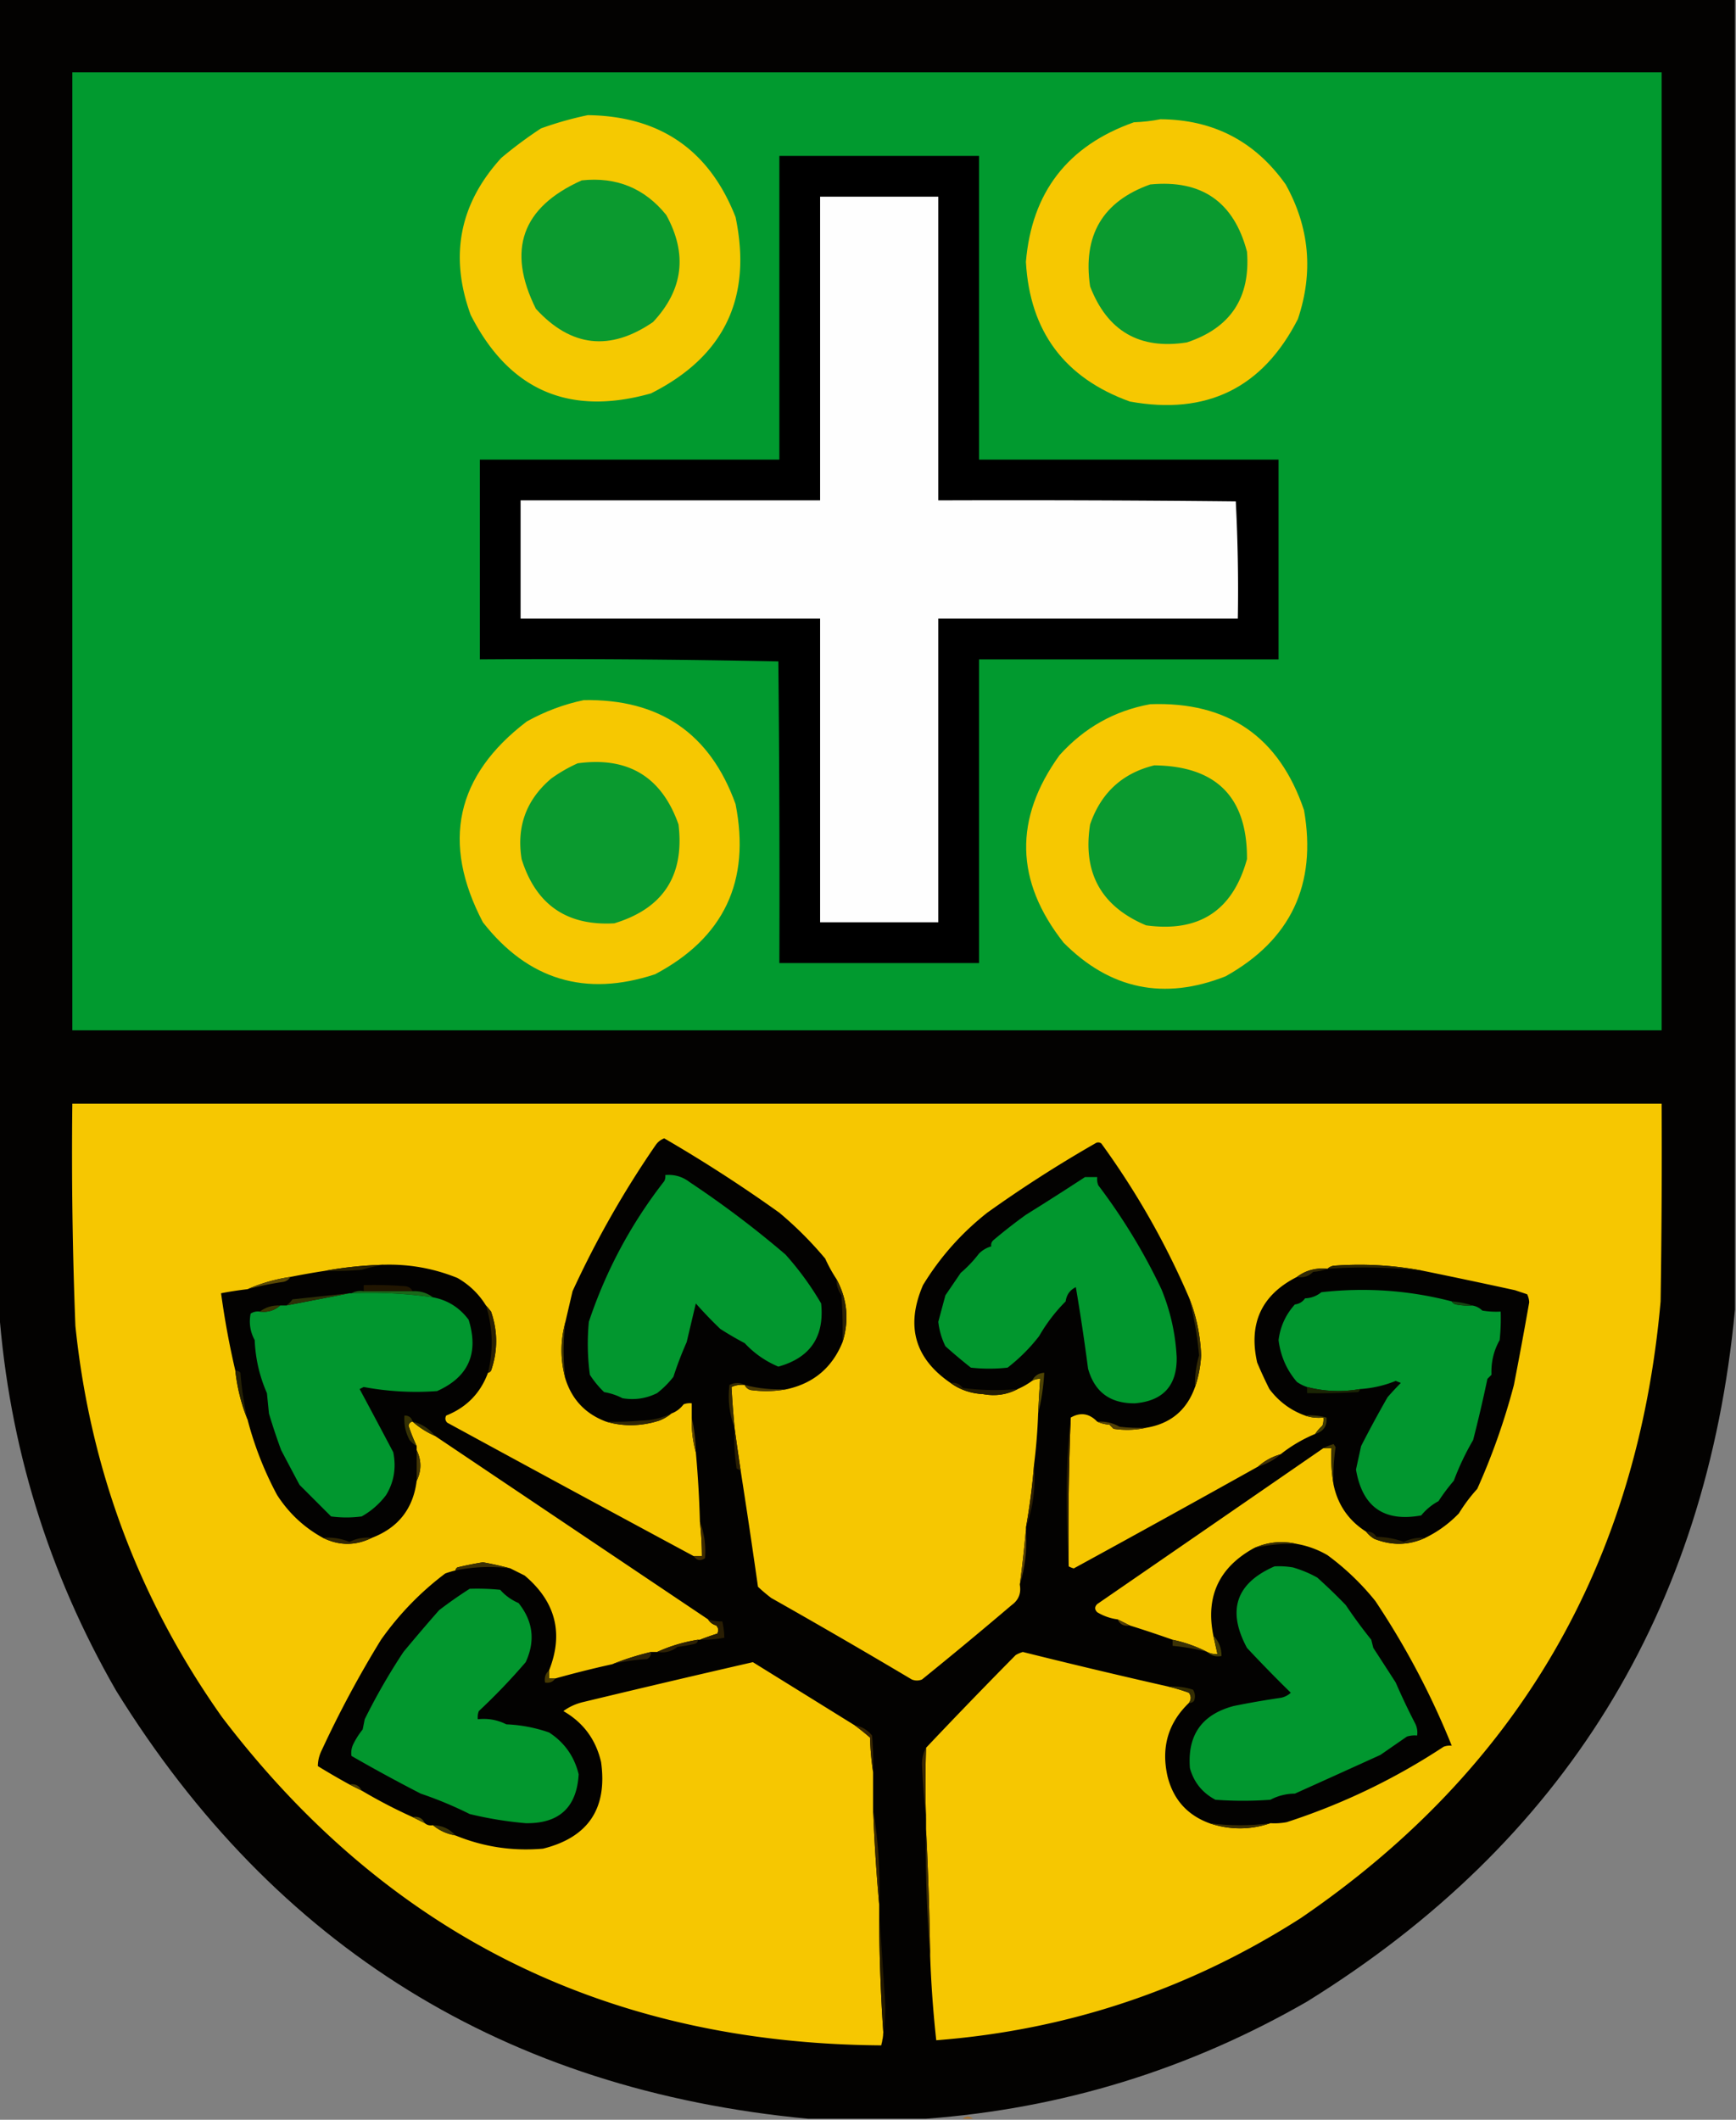 <svg xmlns="http://www.w3.org/2000/svg" width="852" height="1040" style="shape-rendering:geometricPrecision;text-rendering:geometricPrecision;image-rendering:optimizeQuality;fill-rule:evenodd;clip-rule:evenodd"><rect width="100%" height="100%" fill="#808080" stroke="none"/><path style="opacity:.996" fill="#020100" d="M-.5-.5h852v643c-14.023 148.288-84.023 261.455-210 339.5-58.03 33.4-120.364 52.57-187 57.5h-58c-148.288-14.02-261.455-84.023-339.5-210-33.4-58.03-52.567-120.364-57.5-187V-.5z"/><path style="opacity:1" fill="#019a2f" d="M35.5 35.5h780v470h-780v-470z"/><path style="opacity:1" fill="#f5c901" d="M288.5 56.5c35.45.464 59.617 17.13 72.5 50 8.284 39.594-5.549 68.427-41.5 86.5-40.164 11.329-69.664-1.505-88.5-38.5-10.509-28.851-5.509-54.518 15-77A206.305 206.305 0 0 1 265.5 63c7.633-2.75 15.299-4.917 23-6.5z"/><path style="opacity:1" fill="#f6c801" d="M569.5 58.5c26.003.163 46.503 10.83 61.5 32 11.686 21.053 13.686 43.053 6 66-17.264 33.853-44.764 47.353-82.5 40.5-32.08-11.583-49.08-34.416-51-68.5 2.861-34.195 20.528-57.029 53-68.5 4.519-.175 8.853-.675 13-1.5z"/><path style="opacity:1" d="M382.5 76.5h98v149h147v98h-147v149h-98c.167-49.334 0-98.668-.5-148a5383.75 5383.75 0 0 0-146.5-1v-98h147v-149z"/><path style="opacity:1" fill="#0b9a2f" d="M285.5 88.5c17.055-1.824 30.889 3.843 41.5 17 10.505 19.152 8.339 36.652-6.5 52.5-21.123 14.477-40.29 12.311-57.5-6.5-14.374-28.846-6.874-49.846 22.5-63z"/><path style="opacity:1" fill="#0a9a2f" d="M564.5 90.5c25.244-2.466 41.078 8.534 47.5 33 1.754 22.57-8.079 37.403-29.5 44.5-23.199 3.648-39.032-5.518-47.5-27.5-3.678-25.017 6.155-41.683 29.5-50z"/><path style="opacity:1" fill="#fefefe" d="M402.5 96.5h58v149c48.668-.167 97.334 0 146 .5a834.486 834.486 0 0 1 1 57.5h-147v149h-58v-149h-147v-58h147v-149z"/><path style="opacity:1" fill="#f6c801" d="M286.5 343.5c37.194-.679 62.027 16.321 74.5 51 7.465 37.799-5.702 65.632-39.5 83.5-34.2 11.265-62.367 2.765-84.5-25.5-20.498-39.115-13.331-71.948 21.5-98.5 8.882-4.951 18.216-8.451 28-10.5zM564.5 345.5c38.11-1.381 63.277 15.952 75.5 52 6.347 36.464-6.486 63.631-38.5 81.5-30.211 11.92-56.711 6.42-79.5-16.5-23.823-30.204-24.49-60.871-2-92 12.148-13.482 26.981-21.815 44.5-25z"/><path style="opacity:1" fill="#0a9a2f" d="M283.5 374.5c24.749-3.384 41.249 6.616 49.5 30 3.003 25.042-7.497 41.209-31.5 48.5-23.337 1.334-38.503-9.166-45.5-31.5-2.561-15.949 2.273-29.115 14.5-39.5a73.691 73.691 0 0 1 13-7.5zM566.5 375.5c30.526.358 45.692 15.691 45.5 46-6.948 25.232-23.448 36.065-49.5 32.5-22.05-9.261-31.216-25.761-27.5-49.5 5.326-15.5 15.826-25.167 31.5-29z"/><path style="opacity:1" fill="#f6c701" d="M456.5 959.5c-.303-20.838-.97-41.504-2-62v-5a509.288 509.288 0 0 1 0-35 2862.088 2862.088 0 0 1 44-45.5 16.2 16.2 0 0 1 3.5-1.5 3342.358 3342.358 0 0 0 71.5 17 95.856 95.856 0 0 1 10 3c1.166 1.667 1.166 3.334 0 5-10.203 9.799-13.703 21.799-10.5 36 2.819 11.316 9.653 18.982 20.5 23 10.07 3.379 20.07 3.379 30 0a32.462 32.462 0 0 0 8-.5c27.394-8.9 53.06-21.233 77-37a8.43 8.43 0 0 1 4-.5c-10.029-24.892-22.529-48.558-37.5-71a125.172 125.172 0 0 0-23.5-22.5 45.124 45.124 0 0 0-15-5.5c-7.216-1.651-14.216-.984-21 2-17.245 9.486-23.912 23.82-20 43l2 9c-1.792.134-3.458-.199-5-1a69.217 69.217 0 0 0-17-6 627.637 627.637 0 0 0-21-7 598.896 598.896 0 0 0-6-3 25.64 25.64 0 0 1-10-3.5c-1.333-1.333-1.333-2.667 0-4 37.076-25.526 74.076-51.026 111-76.5h4c-.323 6.19.01 12.19 1 18 2.129 9.935 7.463 17.602 16 23 1.074 1.385 2.407 2.551 4 3.5 8.566 3.397 16.9 3.231 25-.5 6.163-2.983 11.663-6.983 16.5-12a78.664 78.664 0 0 1 9-12c7.359-16.385 13.359-33.385 18-51a2157.928 2157.928 0 0 0 7.5-40.5 9.839 9.839 0 0 0-1-4l-6-2a3367.791 3367.791 0 0 0-45-9.5c-14.405-2.78-29.072-3.613-44-2.5-1.237.232-2.237.732-3 1.5-5.649-.6-10.649.733-15 4-17.331 8.776-23.831 22.776-19.5 42 1.85 4.389 3.85 8.723 6 13 4.6 6.115 10.434 10.448 17.5 13 2.787.977 5.787 1.31 9 1a8.43 8.43 0 0 1-.5 4 19.552 19.552 0 0 0-3.5 4c-6.201 2.594-11.868 5.927-17 10-4.178 1.205-7.845 3.205-11 6a11165.05 11165.05 0 0 1-90.5 50 11.123 11.123 0 0 1-2.5-1c-.323-24.408.01-48.741 1-73 4.764-2.733 9.097-2.066 13 2 1.792.809 3.792 1.309 6 1.5l2 2c5.516.817 10.85.651 16-.5 11.971-1.976 19.971-8.643 24-20 1.681-4.906 2.681-10.073 3-15.5-.393-9.98-2.393-19.48-6-28.5-11.471-26.677-25.804-51.843-43-75.5-1-.667-2-.667-3 0a625.54 625.54 0 0 0-53 34c-12.671 9.999-23.171 21.832-31.5 35.5-8.615 19.953-4.115 35.953 13.5 48 4.612 3.337 9.946 5.171 16 5.5 6.092 1.105 11.758.272 17-2.5a36.602 36.602 0 0 0 7-4c1.208-.734 2.541-1.067 4-1a655.874 655.874 0 0 0-1 17 277.924 277.924 0 0 1-2 25 312.672 312.672 0 0 1-4 31v1a619.874 619.874 0 0 1-3 27c.75 4.197-.583 7.53-4 10a2285.945 2285.945 0 0 1-44 36.5c-1.667.667-3.333.667-5 0a3632.173 3632.173 0 0 0-69-40 80.499 80.499 0 0 1-6.5-5.5 4128.263 4128.263 0 0 0-8.5-57 1592.466 1592.466 0 0 1-3-21 536.863 536.863 0 0 1-1.5-20c2.041-.923 4.208-1.256 6.5-1 .558 1.29 1.558 2.123 3 2.5 6.181.819 12.181.653 18-.5 12.974-2.972 21.974-10.638 27-23 3.351-10.795 2.351-21.128-3-31a72.596 72.596 0 0 1-5.5-10 179.25 179.25 0 0 0-22.5-22.5 709.936 709.936 0 0 0-56.5-36.5c-1.605.601-2.938 1.601-4 3a479.613 479.613 0 0 0-41 72 9903.366 9903.366 0 0 0-3.5 15c-2.557 9.341-2.557 18.674 0 28 3.248 10.248 9.915 17.248 20 21 8.544 2.459 17.211 2.293 26-.5 2.258-.876 4.258-2.043 6-3.5 2.386-.873 4.386-2.373 6-4.5a8.43 8.43 0 0 1 4-.5v7c-.179 5.904.488 11.571 2 17a525.15 525.15 0 0 1 2 34c.634 5.645.968 11.311 1 17h-4a26512.882 26512.882 0 0 1-121-65.5c-1.017-1.049-1.184-2.216-.5-3.5 9.981-3.989 16.814-10.989 20.5-21 .617-.111 1.117-.444 1.5-1 3.333-9.664 3.333-19.331 0-29a81.316 81.316 0 0 0-2.5-3c-3.507-5.673-8.173-10.173-14-13.5-11.515-4.669-23.515-6.836-36-6.5-9.882.28-19.548 1.28-29 3a380.768 380.768 0 0 0-17 3c-7.354 1.086-14.354 3.086-21 6-4.36.507-8.693 1.173-13 2a408.02 408.02 0 0 0 7 38c.917 8.395 2.917 16.395 6 24a167.099 167.099 0 0 0 14.5 37c5.78 8.95 13.28 15.95 22.5 21 8.011 3.928 16.011 3.928 24 0 12.945-4.943 20.278-14.276 22-28 2.41-4.972 2.41-9.972 0-15v-2a89.024 89.024 0 0 1-4-10c.247-1.213.914-1.88 2-2a43.02 43.02 0 0 0 11 7c44.591 29.973 89.258 59.973 134 90 .906 1.465 2.239 2.465 4 3 1.114 1.223 1.281 2.556.5 4a138.165 138.165 0 0 0-8.5 3h-1c-7.026 1.13-13.693 3.13-20 6h-3a135.4 135.4 0 0 0-19 6 530.366 530.366 0 0 0-28 7h-3v-4c7.179-18.206 3.179-33.706-12-46.5l-7-3.5a158.039 158.039 0 0 0-13.5-3c-4.2.672-8.367 1.506-12.5 2.5-.556.383-.889.883-1 1.5a42.47 42.47 0 0 0-5 1.5c-12.152 9.153-22.652 19.986-31.5 32.5a522.04 522.04 0 0 0-29 54c-1.314 2.589-1.981 5.256-2 8a365.01 365.01 0 0 0 15.5 9c1.956.992 3.956 1.992 6 3a253.223 253.223 0 0 0 25 13c1.956.992 3.956 1.992 6 3 1.068.934 2.401 1.268 4 1 3.132 2.61 6.799 4.277 11 5 13.763 5.635 28.096 7.802 43 6.5 22.184-5.537 31.684-19.704 28.5-42.5-2.576-11.065-8.743-19.398-18.5-25 2.932-2.154 6.266-3.654 10-4.5a7522.335 7522.335 0 0 1 83-19.5c16.66 10.324 33.327 20.657 50 31a125.763 125.763 0 0 1 7.5 6c.173 5.848.673 11.515 1.5 17v18a902.867 902.867 0 0 0 3 47v3c-.01 19.857.656 39.69 2 59.5a26.06 26.06 0 0 1-1 6.5c-134.67-.92-242.503-54.586-323.5-161-40.753-57.543-64.753-121.543-72-192a2158.984 2158.984 0 0 1-1.5-109h780c.167 32.335 0 64.668-.5 97-11.432 129.099-70.265 229.932-176.5 302.5-54.647 34.993-114.314 54.993-179 60a558.325 558.325 0 0 1-3-41.5z"/><path style="opacity:1" fill="#02972f" d="M326.5 576.5c4.476-.382 8.476.785 12 3.5a488.858 488.858 0 0 1 47 35.5 146.673 146.673 0 0 1 17.5 24c1.685 16.301-5.315 26.635-21 31-6.325-2.66-11.825-6.493-16.5-11.5a167.874 167.874 0 0 1-12-7 208.488 208.488 0 0 1-12-12.5c-1.494 6.326-2.994 12.659-4.5 19a173.108 173.108 0 0 0-6.5 17c-2.333 3-5 5.667-8 8-5.39 2.673-11.057 3.506-17 2.5-2.798-1.453-5.798-2.453-9-3a46.597 46.597 0 0 1-7-8.5 113.23 113.23 0 0 1-.5-26c8.392-25.117 20.725-48.117 37-69a4.934 4.934 0 0 0 .5-3z"/><path style="opacity:1" fill="#01972e" d="M532.5 577.5h6a8.43 8.43 0 0 0 .5 4c12.21 16.132 22.543 33.132 31 51 4.415 10.689 6.915 21.855 7.5 33.5.166 13.836-6.668 21.336-20.5 22.5-12.129.124-19.795-5.542-23-17a1039.854 1039.854 0 0 0-6-40c-2.879 1.409-4.545 3.743-5 7-5.038 5.049-9.371 10.716-13 17-4.446 5.779-9.612 10.946-15.5 15.5-6 .667-12 .667-18 0a251.355 251.355 0 0 1-12.5-10.5c-1.861-3.754-3.027-7.754-3.5-12 1.156-4.319 2.323-8.653 3.5-13 2.497-3.657 4.997-7.324 7.5-11a60.737 60.737 0 0 0 9-9.5c1.74-1.694 3.74-2.861 6-3.5-.219-1.175.114-2.175 1-3a261.955 261.955 0 0 1 16-12.5c9.774-6.08 19.44-12.247 29-18.5z"/><path style="opacity:1" fill="#2c2502" d="M698.5 623.5a254.466 254.466 0 0 0-47-1c.763-.768 1.763-1.268 3-1.5 14.928-1.113 29.595-.28 44 2.5z"/><path style="opacity:1" fill="#2a2202" d="M188.5 620.5a84.085 84.085 0 0 0-11 2.5c-5.991.499-11.991.666-18 .5 9.452-1.72 19.118-2.72 29-3z"/><path style="opacity:1" fill="#332a04" d="M651.5 622.5c-2.131.814-4.464 1.314-7 1.5-2.169 2.203-4.835 3.036-8 2.5 4.351-3.267 9.351-4.6 15-4z"/><path style="opacity:1" fill="#5b4904" d="M142.5 626.5c-.847 1.466-2.18 2.3-4 2.5a159.825 159.825 0 0 0-17 3.5c6.646-2.914 13.646-4.914 21-6z"/><path style="opacity:1" fill="#211601" d="M202.5 633.5h-24v-3c6.675-.166 13.342 0 20 .5 1.937.122 3.27.955 4 2.5z"/><path style="opacity:1" fill="#1a6819" d="M172.5 634.5c1.765-.961 3.765-1.295 6-1h24c3.786-.18 7.119.82 10 3a220.004 220.004 0 0 0-40-2z"/><path style="opacity:1" fill="#01972f" d="M712.5 638.5c.418.722 1.084 1.222 2 1.5 2.646.497 5.313.664 8 .5 1.923.295 3.59 1.128 5 2.5 2.982.498 5.982.665 9 .5a98.432 98.432 0 0 1-.5 14c-2.939 5.213-4.272 10.88-4 17l-2 2a706.852 706.852 0 0 1-7 30 129.403 129.403 0 0 0-9.5 20 93.51 93.51 0 0 0-7.5 10c-3.247 1.739-6.08 4.073-8.5 7-18.234 3.343-28.901-4.157-32-22.5.831-3.828 1.664-7.661 2.5-11.5a558.785 558.785 0 0 1 13-24 160.12 160.12 0 0 1 6.5-7l-2.5-1a55.458 55.458 0 0 1-17.5 4c-8.768 1.556-17.435 1.222-26-1a19.177 19.177 0 0 1-5-2.5c-5.017-5.833-8.017-12.666-9-20.5.839-6.689 3.505-12.522 8-17.5 2.118-.26 3.784-1.26 5-3 3.025-.133 5.692-1.133 8-3 21.787-2.44 43.12-.94 64 4.5zM171.5 634.5h1c13.447-.547 26.78.12 40 2 7.198 1.36 13.031 5.027 17.5 11 5.098 16.455-.069 28.121-15.5 35-12.06.882-24.06.215-36-2l-2 1a4187.258 4187.258 0 0 1 16.5 31c1.54 7.597.374 14.597-3.5 21a38.364 38.364 0 0 1-12 10.5c-5 .667-10 .667-15 0L147 728.5c-3.03-5.684-6.03-11.351-9-17a291.529 291.529 0 0 1-6-18l-1-10c-3.621-8.217-5.621-16.884-6-26-2.22-4.095-2.887-8.428-2-13 1.356-.88 2.856-1.214 4.5-1 3.916.475 7.249-.525 10-3h3c10.419-2.003 20.752-4.003 31-6z"/><path style="opacity:1" fill="#2d2f07" d="M171.5 634.5a12492.098 12492.098 0 0 1-31 6c1.16-.765 2.16-1.765 3-3a9604.746 9604.746 0 0 1 28-3z"/><path style="opacity:1" fill="#164411" d="M712.5 638.5c3.54.253 6.873.919 10 2a32.462 32.462 0 0 1-8-.5c-.916-.278-1.582-.778-2-1.5z"/><path style="opacity:1" fill="#383604" d="M137.5 640.5c-2.751 2.475-6.084 3.475-10 3 2.881-2.18 6.214-3.18 10-3z"/><path style="opacity:1" fill="#2c2205" d="M410.5 627.5c5.351 9.872 6.351 20.205 3 31 .166-7.674 0-15.341-.5-23-1.731-2.362-2.565-5.029-2.5-8z"/><path style="opacity:1" fill="#362c03" d="M583.5 636.5c3.607 9.02 5.607 18.52 6 28.5-.319 5.427-1.319 10.594-3 15.5a48.339 48.339 0 0 1 2-15.5c-.898-9.827-2.564-19.327-5-28.5z"/><path style="opacity:1" fill="#2b2102" d="M238.5 640.5a81.316 81.316 0 0 1 2.5 3c3.333 9.669 3.333 19.336 0 29-.383.556-.883.889-1.5 1 2.714-11.098 2.38-22.098-1-33z"/><path style="opacity:1" fill="#423702" d="M277.5 648.5a112.31 112.31 0 0 0 0 28c-2.557-9.326-2.557-18.659 0-28z"/><path style="opacity:1" fill="#262104" d="M115.5 672.5c.996-.086 1.829.248 2.5 1a160.372 160.372 0 0 0 3.5 23c-3.083-7.605-5.083-15.605-6-24z"/><path style="opacity:1" fill="#4f4403" d="M509.5 693.5c.26-5.672.593-11.339 1-17-1.459-.067-2.792.266-4 1 1.163-2.482 3.163-3.816 6-4-.373 6.892-1.373 13.558-3 20z"/><path style="opacity:1" fill="#352b03" d="M365.5 679.5c-2.292-.256-4.459.077-6.5 1 .373 6.643.873 13.31 1.5 20-2.535-6.675-3.368-13.675-2.5-21 2.605-1.314 5.105-1.314 7.5 0z"/><path style="opacity:1" fill="#4b3b05" d="M365.5 679.5c6.785 1.782 13.785 2.448 21 2-5.819 1.153-11.819 1.319-18 .5-1.442-.377-2.442-1.21-3-2.5z"/><path style="opacity:1" fill="#251d03" d="M466.5 678.5c2.522-.372 4.522.461 6 2.5 9.125 1.136 18.125 1.302 27 .5-5.242 2.772-10.908 3.605-17 2.5-6.054-.329-11.388-2.163-16-5.5z"/><path style="opacity:1" fill="#1b2404" d="M641.5 680.5c8.565 2.222 17.232 2.556 26 1-.111.617-.444 1.117-1 1.5-8.327.5-16.66.666-25 .5v-3z"/><path style="opacity:1" fill="#302604" d="M329.5 693.5c-1.742 1.457-3.742 2.624-6 3.5-8.789 2.793-17.456 2.959-26 .5 5.676.166 11.343-.001 17-.5 5.401-.118 10.401-1.284 15-3.5z"/><path style="opacity:1" fill="#413b05" d="M640.5 694.5c3.606-.289 7.106.044 10.5 1 .41 4.107-1.424 6.773-5.5 8a19.552 19.552 0 0 1 3.5-4 8.43 8.43 0 0 0 .5-4c-3.213.31-6.213-.023-9-1z"/><path style="opacity:1" fill="#544205" d="M538.5 697.5c3.926-.268 7.593.565 11 2.5 4.321.499 8.654.666 13 .5-5.15 1.151-10.484 1.317-16 .5l-2-2c-2.208-.191-4.208-.691-6-1.5z"/><path style="opacity:1" fill="#353104" d="M202.5 697.5c-1.086.12-1.753.787-2 2a89.024 89.024 0 0 0 4 10 14.698 14.698 0 0 1-3.5-3c-1.985-3.706-2.818-7.706-2.5-12 2.119-.032 3.452.968 4 3z"/><path style="opacity:1" fill="#363005" d="M202.5 697.5c4.464 1.066 8.131 3.4 11 7a43.02 43.02 0 0 1-11-7z"/><path style="opacity:1" fill="#5d4503" d="M339.5 695.5c1.237 5.46 1.904 11.127 2 17-1.512-5.429-2.179-11.096-2-17z"/><path style="opacity:1" fill="#2a1d01" d="M525.5 695.5a1351.406 1351.406 0 0 0-1 73 657.38 657.38 0 0 1-1-36.5c.001-12.519.668-24.686 2-36.5z"/><path style="opacity:1" fill="#413106" d="M628.5 713.5c-3.155 2.795-6.822 4.795-11 6 3.155-2.795 6.822-4.795 11-6z"/><path style="opacity:1" fill="#403603" d="M654.5 728.5c-.99-5.81-1.323-11.81-1-18h-4c1.497-.806 3.164-1.472 5-2l1 1.5a94.524 94.524 0 0 0-1 18.5z"/><path style="opacity:1" fill="#433603" d="M204.5 711.5c2.41 5.028 2.41 10.028 0 15v-15z"/><path style="opacity:1" fill="#291e03" d="M360.5 700.5c.935 6.878 1.935 13.878 3 21a43.836 43.836 0 0 1-2-1c-.997-6.634-1.33-13.3-1-20z"/><path style="opacity:1" fill="#2d1f03" d="M507.5 718.5c.9 10.774-.433 21.107-4 31a312.672 312.672 0 0 0 4-31z"/><path style="opacity:1" fill="#3d2b02" d="M343.5 746.5c2.169 5.71 3.003 11.71 2.5 18-2.235 1.48-4.068 1.147-5.5-1h4a160.278 160.278 0 0 0-1-17z"/><path style="opacity:1" fill="#2a2203" d="M670.5 751.5c2.216-.225 3.883.608 5 2.5 4.719.082 9.219.915 13.5 2.5 3.253-1.634 6.753-2.301 10.5-2-8.1 3.731-16.434 3.897-25 .5-1.593-.949-2.926-2.115-4-3.5z"/><path style="opacity:1" fill="#322703" d="M158.5 754.5c4.511-.391 8.845.275 13 2 3.408-1.721 7.075-2.388 11-2-7.989 3.928-15.989 3.928-24 0z"/><path style="opacity:1" fill="#392d03" d="M636.5 757.5a80.77 80.77 0 0 0-21 2c6.784-2.984 13.784-3.651 21-2z"/><path style="opacity:1" fill="#3c3004" d="M250.5 769.5a82.077 82.077 0 0 0-27 1c.111-.617.444-1.117 1-1.5 4.133-.994 8.3-1.828 12.5-2.5 4.674.832 9.174 1.832 13.5 3z"/><path style="opacity:1" fill="#564006" d="M503.5 750.5c.656 9.363-.344 18.363-3 27a619.874 619.874 0 0 0 3-27z"/><path style="opacity:1" fill="#01972f" d="M625.5 768.5a40.914 40.914 0 0 1 9 .5c4.289 1.247 8.289 2.914 12 5a266.626 266.626 0 0 1 14 13.5 242.939 242.939 0 0 0 12.5 17l1 4a3102.32 3102.32 0 0 1 11 17 331.898 331.898 0 0 0 9.5 20 9.86 9.86 0 0 1 1 6 12.93 12.93 0 0 0-5 .5 9278.972 9278.972 0 0 0-13 9 11995.722 11995.722 0 0 1-42 19c-4.268.031-8.268 1.031-12 3-9 .667-18 .667-27 0-6.417-3.411-10.584-8.578-12.5-15.5-1.327-16.184 5.839-26.351 21.5-30.5a420.195 420.195 0 0 1 23-4c1.921-.36 3.588-1.194 5-2.5a670.48 670.48 0 0 1-21.5-22c-9.911-18.397-5.411-31.73 13.5-40z"/><path style="opacity:1" fill="#02972e" d="M230.5 779.5a112.97 112.97 0 0 1 15 .5c2.444 2.786 5.444 4.953 9 6.5 7.149 8.933 8.315 18.6 3.5 29a299.55 299.55 0 0 1-23 24 8.43 8.43 0 0 0-.5 4c4.949-.541 9.616.292 14 2.5a72.388 72.388 0 0 1 21 4c7.529 4.905 12.362 11.739 14.5 20.5-.936 16.267-9.603 24.267-26 24a181.987 181.987 0 0 1-27.5-4.5 190.24 190.24 0 0 0-24-10 801.71 801.71 0 0 1-34-18.5 9.86 9.86 0 0 1 1-6 38.721 38.721 0 0 1 4.5-7l1-5a304.878 304.878 0 0 1 19-33 918.603 918.603 0 0 1 17.5-20.5 210.989 210.989 0 0 1 15-10.5z"/><path style="opacity:1" fill="#543f05" d="M548.5 794.5a598.896 598.896 0 0 1 6 3c-2.893.469-4.893-.531-6-3z"/><path style="opacity:1" fill="#291e03" d="M347.5 794.5a21.435 21.435 0 0 0 7 1 41.541 41.541 0 0 1 1 8 54.968 54.968 0 0 1-12 1 138.165 138.165 0 0 1 8.5-3c.781-1.444.614-2.777-.5-4-1.761-.535-3.094-1.535-4-3z"/><path style="opacity:1" fill="#2f2204" d="M342.5 804.5c.03.997-.47 1.664-1.5 2a65.81 65.81 0 0 1-8.5 1.5c-2.865 2.286-6.198 3.12-10 2.5 6.307-2.87 12.974-4.87 20-6z"/><path style="opacity:1" fill="#3c3206" d="M575.5 804.5a69.217 69.217 0 0 1 17 6 100.24 100.24 0 0 0-17-3v-3z"/><path style="opacity:1" fill="#423c04" d="M595.5 802.5c2.677 2.691 4.01 6.025 4 10-2.888.51-5.221-.156-7-2 1.542.801 3.208 1.134 5 1l-2-9z"/><path style="opacity:1" fill="#2f2307" d="M319.5 810.5c.14 1.624-.527 2.79-2 3.5-5.846.313-11.512 1.146-17 2.5a135.4 135.4 0 0 1 19-6z"/><path style="opacity:1" fill="#473a02" d="M269.5 819.5v4h3c-1.135 1.713-2.802 2.38-5 2-.446-2.51.22-4.51 2-6z"/><path style="opacity:1" fill="#352e03" d="M573.5 827.5a31.818 31.818 0 0 1 12 1.5c1.076 1.726 1.243 3.559.5 5.5-.671.752-1.504 1.086-2.5 1 1.166-1.666 1.166-3.333 0-5a95.856 95.856 0 0 0-10-3z"/><path style="opacity:1" fill="#372602" d="M419.5 846.5c3.413.559 6.246 2.226 8.5 5 .499 5.991.666 11.991.5 18-.827-5.485-1.327-11.152-1.5-17a125.763 125.763 0 0 0-7.5-6z"/><path style="opacity:1" fill="#3c2a01" d="M454.5 857.5a509.288 509.288 0 0 0 0 35 426.113 426.113 0 0 1-2-27c.022-3.09.688-5.757 2-8z"/><path style="opacity:1" fill="#4a3d06" d="M171.5 875.5c2.813-.475 4.813.525 6 3a598.896 598.896 0 0 1-6-3z"/><path style="opacity:1" fill="#554904" d="M202.5 891.5c2.813-.475 4.813.525 6 3a598.896 598.896 0 0 1-6-3z"/><path style="opacity:1" fill="#3a2e03" d="M593.5 894.5c10 1.333 20 1.333 30 0-9.93 3.379-19.93 3.379-30 0z"/><path style="opacity:1" fill="#3c3406" d="M212.5 895.5c4.501.078 8.168 1.745 11 5-4.201-.723-7.868-2.39-11-5z"/><path style="opacity:1" fill="#382701" d="M428.5 887.5c2.543 15.416 3.543 31.083 3 47a902.867 902.867 0 0 1-3-47z"/><path style="opacity:1" fill="#3e2d03" d="M454.5 897.5a1738.971 1738.971 0 0 1 2 62 630.275 630.275 0 0 1-2-62z"/><path style="opacity:1" fill="#231901" d="M431.5 937.5c1.026 15.367 2.026 30.867 3 46.5-.003 6.869-.67 13.369-2 19.5a26.06 26.06 0 0 0 1-6.5 872.268 872.268 0 0 1-2-59.5z"/><path style="opacity:.639" fill="#bb6601" d="M472.5 1039.5c1.667-1.33 3.333-1.33 5 0h-5z"/></svg>